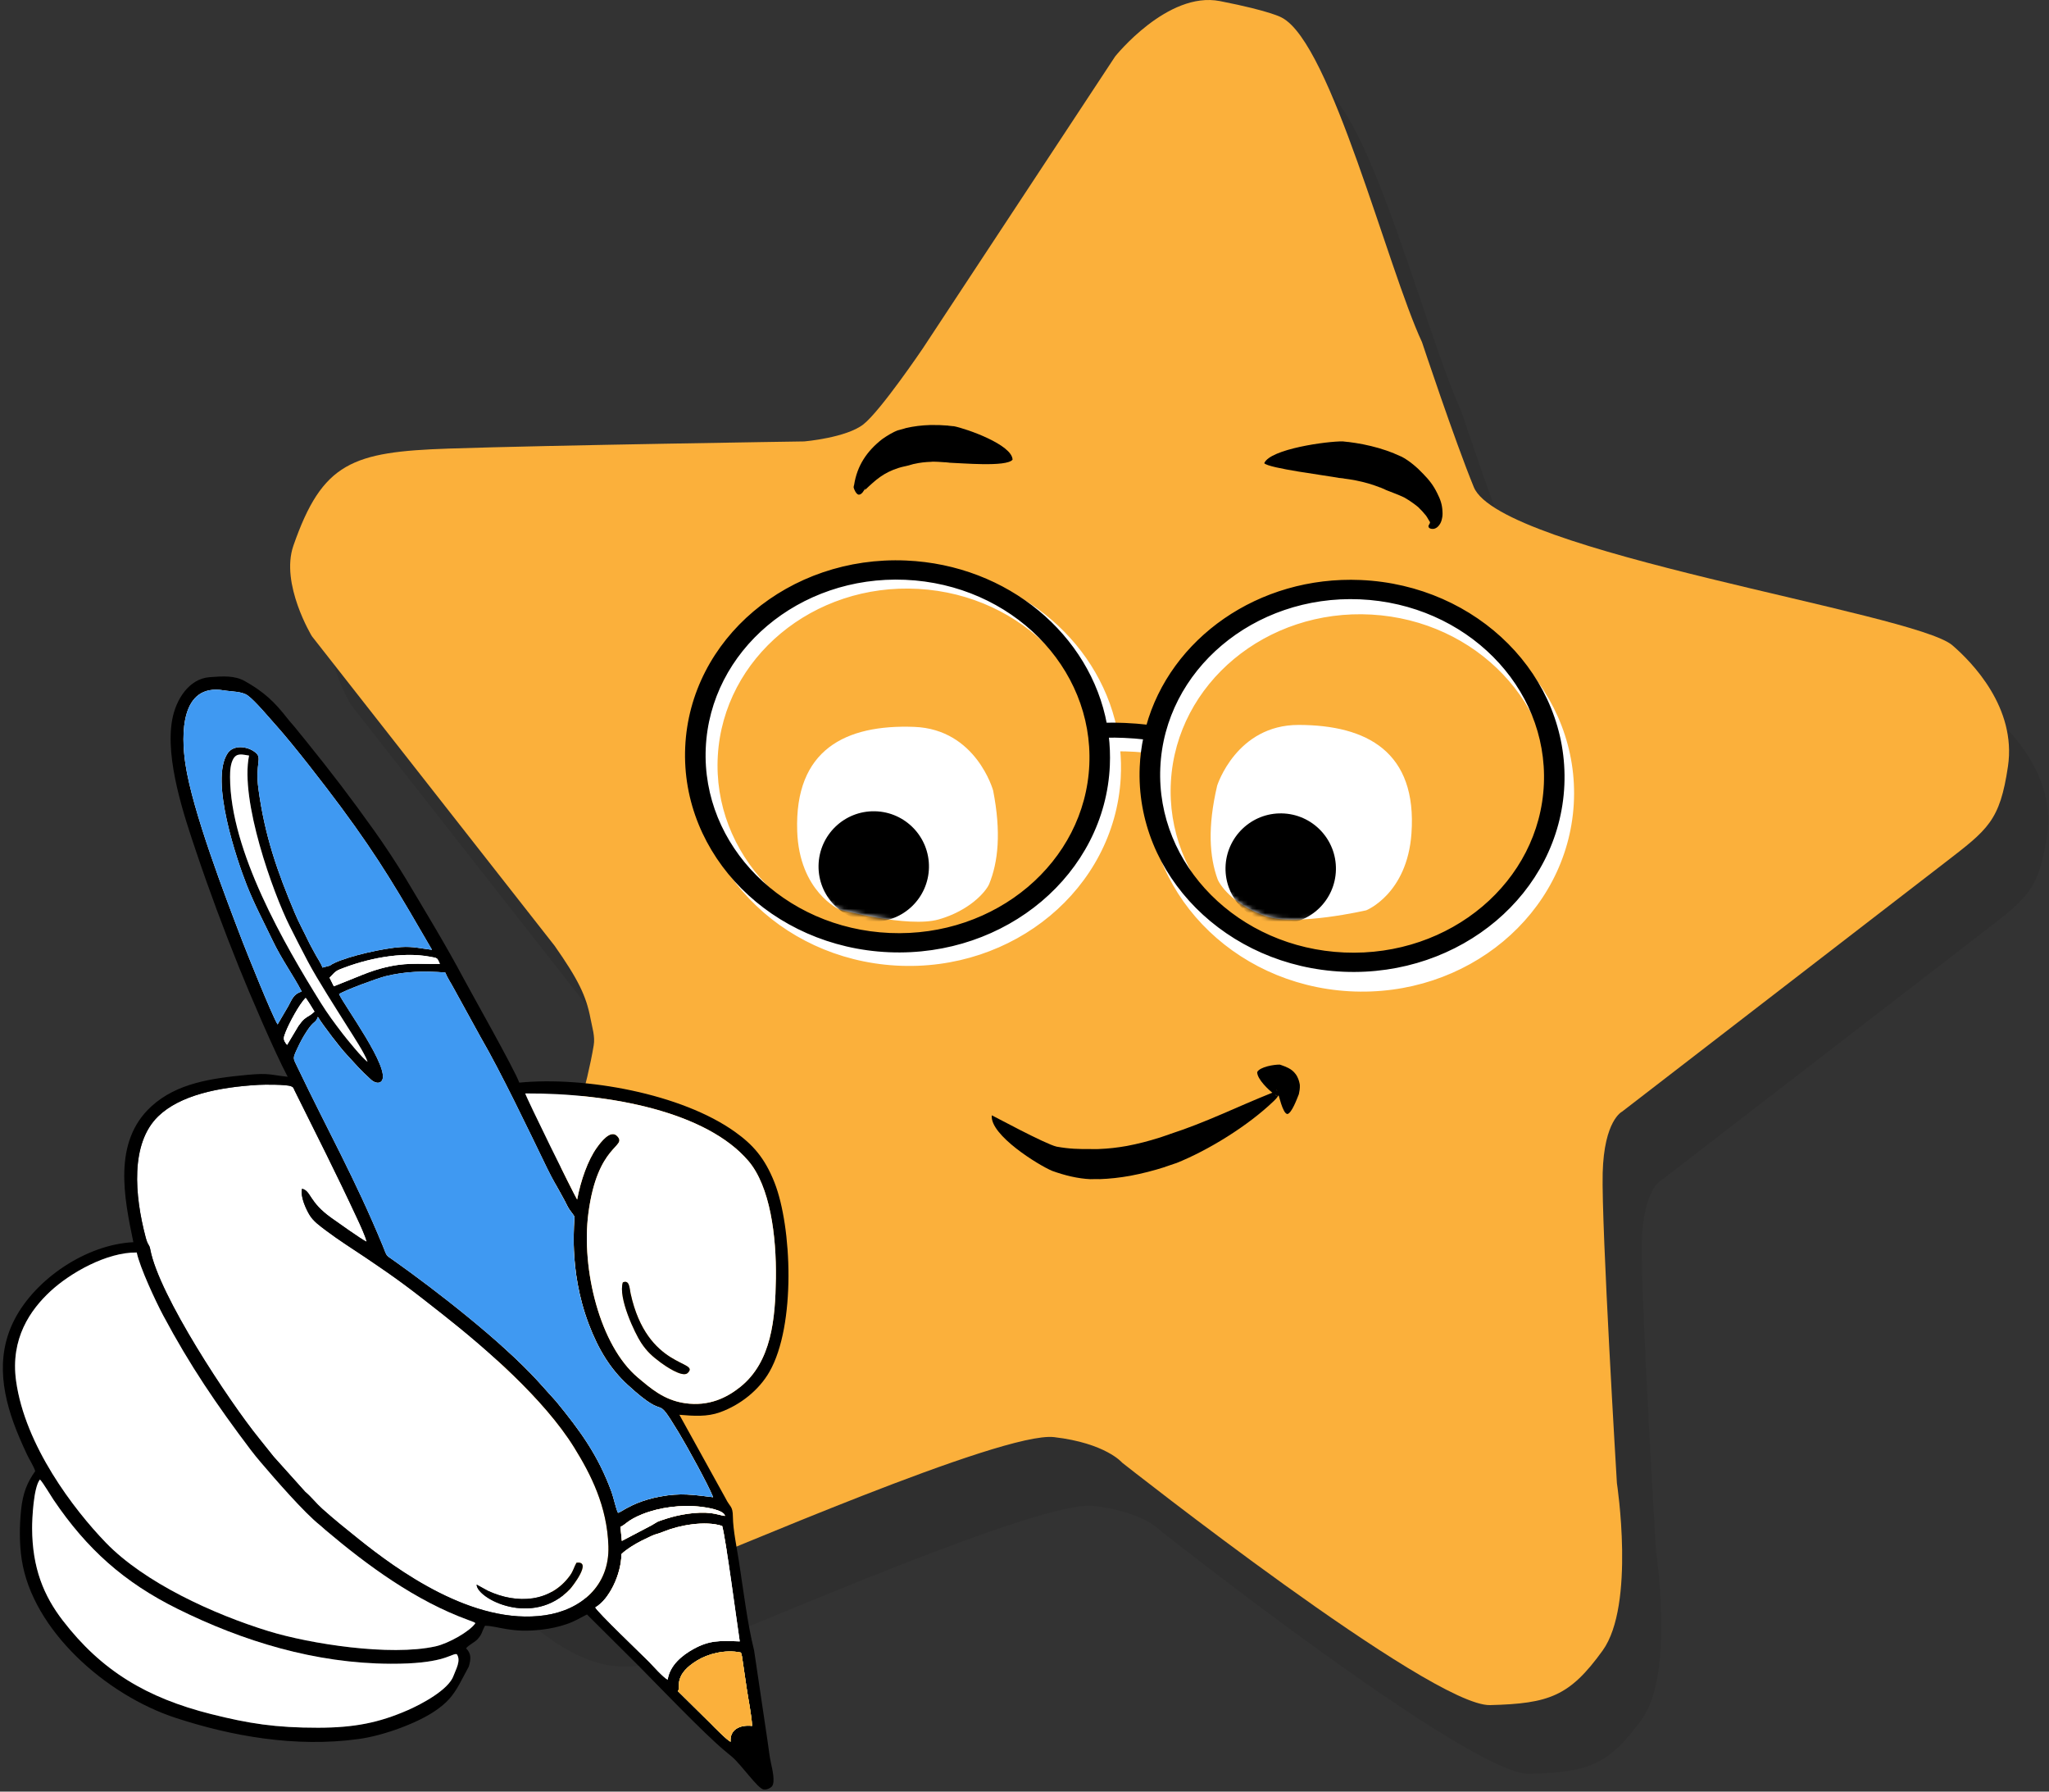 <svg width="477" height="417" viewBox="0 0 477 417" fill="none" xmlns="http://www.w3.org/2000/svg">
<rect x="0" y="0" width="477" height="417" fill="#333333" stroke="none"/>
<path fill-rule="evenodd" clip-rule="evenodd" d="M268.722 29.138C268.722 29.138 280.923 13.864 293.117 16.254C305.311 18.644 307.572 20.133 307.572 20.133C318.987 26.159 332.095 78.334 340.159 95.639C340.159 95.639 347.749 118.483 352.217 129.377C358.44 144.557 454.758 158.559 463.614 166.182C468.185 170.109 478.591 180.726 476.567 194.375C474.678 207.09 471.963 209.013 461.807 216.84L386.721 274.742C386.721 274.742 382.536 276.767 382.218 289.015C381.9 301.263 385.529 361.203 385.529 361.203C385.529 361.203 389.876 389.531 382.205 400.168C374.533 410.805 369.753 412.511 356.016 412.863C342.278 413.215 270.354 356.437 270.354 356.437C270.354 356.437 266.535 351.894 254.504 350.492C242.473 349.091 177.095 377.778 164.868 382.341C152.633 386.904 143.08 393.546 124.982 379.125C105.408 363.532 141.13 296.32 147.332 259.312C147.684 257.22 146.98 255.141 146.607 253.158C145.612 247.836 143.743 243.997 138.246 236.15L81.718 164.07C81.718 164.07 74.331 151.903 77.418 143.013C84.169 123.595 91.149 121.158 113.58 120.406C137.034 119.621 196.344 118.741 196.344 118.741C196.344 118.741 206.108 117.908 210.116 114.766C214.117 111.625 223.935 97.109 223.935 97.109L268.722 29.138Z" fill="#0D0D0D" fill-opacity="0.1"/>
<path fill-rule="evenodd" clip-rule="evenodd" d="M259.602 13.138C259.602 13.138 271.803 -2.136 283.997 0.254C296.191 2.644 298.452 4.133 298.452 4.133C309.867 10.159 322.975 62.334 331.039 79.639C331.039 79.639 338.629 102.483 343.097 113.377C349.32 128.557 445.638 142.559 454.494 150.182C459.065 154.109 469.471 164.726 467.447 178.375C465.558 191.09 462.843 193.013 452.687 200.84L377.601 258.742C377.601 258.742 373.416 260.767 373.098 273.015C372.78 285.263 376.409 345.203 376.409 345.203C376.409 345.203 380.756 373.531 373.085 384.168C365.413 394.805 360.633 396.511 346.896 396.863C333.158 397.215 261.234 340.437 261.234 340.437C261.234 340.437 257.415 335.894 245.384 334.492C233.353 333.091 167.975 361.778 155.748 366.341C143.513 370.904 133.96 377.546 115.862 363.125C96.288 347.532 132.01 280.32 138.212 243.312C138.564 241.22 137.86 239.141 137.487 237.158C136.492 231.836 134.623 227.997 129.126 220.15L72.598 148.07C72.598 148.07 65.211 135.903 68.299 127.013C75.049 107.595 82.029 105.158 104.46 104.406C127.914 103.621 187.224 102.741 187.224 102.741C187.224 102.741 196.988 101.908 200.996 98.766C204.997 95.625 214.815 81.109 214.815 81.109L259.602 13.138Z" fill="#FBB03B"/>
<path fill-rule="evenodd" clip-rule="evenodd" d="M214.056 132.789C237.509 134.116 256.176 150.704 259.636 171.591C261.146 171.585 262.676 171.625 264.219 171.706C266.068 171.815 267.889 171.984 269.677 172.221C275.547 151.835 296.062 137.44 319.535 138.774C346.469 140.304 367.099 161.957 365.616 187.137C364.127 212.317 341.086 231.491 314.146 229.968C287.212 228.437 266.582 206.785 268.065 181.605C268.207 179.242 268.532 176.933 269.04 174.692C267.408 174.482 265.75 174.327 264.071 174.225C262.696 174.144 261.328 174.11 259.981 174.117C260.225 176.419 260.279 178.775 260.144 181.158C258.654 206.338 235.614 225.513 208.673 223.989C181.74 222.459 161.11 200.807 162.593 175.627C164.075 150.44 187.116 131.266 214.056 132.789ZM319.326 142.295C344.18 143.703 363.213 163.683 361.845 186.92C360.471 210.157 339.211 227.848 314.356 226.44C289.501 225.032 270.469 205.052 271.836 181.815C273.204 158.578 294.471 140.887 319.326 142.295ZM213.846 136.316C238.701 137.725 257.733 157.705 256.366 180.942C254.991 204.178 233.731 221.87 208.876 220.462C184.022 219.053 164.989 199.073 166.357 175.837C167.731 152.6 188.991 134.908 213.846 136.316Z" fill="white" stroke="white" stroke-width="1.5" stroke-miterlimit="22.926" stroke-linecap="round" stroke-linejoin="round"/>
<path fill-rule="evenodd" clip-rule="evenodd" d="M210.907 130.961C234.435 131.97 253.413 148.117 257.211 168.707C258.728 168.68 260.258 168.7 261.802 168.761C263.657 168.842 265.485 168.985 267.279 169.194C272.838 148.971 293.163 134.488 316.718 135.497C343.74 136.655 364.769 157.786 363.679 182.688C362.596 207.591 339.806 226.833 312.785 225.675C285.763 224.517 264.733 203.386 265.824 178.484C265.925 176.148 266.216 173.866 266.69 171.639C265.052 171.449 263.386 171.314 261.7 171.246C260.319 171.185 258.951 171.171 257.597 171.192C257.875 173.467 257.97 175.789 257.868 178.145C256.785 203.048 233.995 222.29 206.973 221.132C179.952 219.974 158.922 198.843 160.012 173.941C161.102 149.045 183.886 129.803 210.907 130.961ZM316.576 138.991C341.512 140.06 360.91 159.553 359.908 182.533C358.906 205.512 337.883 223.265 312.947 222.195C288.011 221.125 268.613 201.632 269.615 178.653C270.61 155.68 291.64 137.921 316.576 138.991ZM210.758 134.448C235.694 135.517 255.092 155.01 254.09 177.989C253.088 200.969 232.065 218.721 207.129 217.652C182.193 216.582 162.795 197.089 163.797 174.11C164.799 151.13 185.822 133.378 210.758 134.448Z" fill="black" stroke="black" stroke-width="1" stroke-miterlimit="22.926" stroke-linecap="round" stroke-linejoin="round"/>
<path fill-rule="evenodd" clip-rule="evenodd" d="M283.36 182.831C283.36 182.831 287.835 168.714 302.297 168.728C318.242 168.741 329.942 175.024 328.581 194.009C327.579 208.078 318.066 211.87 318.066 211.87C318.066 211.87 301.911 215.601 294.87 213.299C287.828 210.99 284.213 206.521 283.461 204.666C281.552 199.419 281.085 192.486 283.36 182.831Z" fill="white"/>
<mask id="mask0_3582_963" style="mask-type:luminance" maskUnits="userSpaceOnUse" x="281" y="168" width="48" height="47">
<path d="M283.361 182.831C283.361 182.831 287.837 168.714 302.299 168.728C318.243 168.741 329.943 175.024 328.582 194.009C327.58 208.078 318.067 211.87 318.067 211.87C318.067 211.87 301.913 215.601 294.871 213.299C287.83 210.99 284.214 206.521 283.463 204.666C281.553 199.419 281.086 192.486 283.361 182.831Z" fill="white"/>
</mask>
<g mask="url(#mask0_3582_963)">
<path fill-rule="evenodd" clip-rule="evenodd" d="M298.392 189.317C305.487 189.452 311.134 195.316 310.999 202.411C310.863 209.507 305 215.154 297.904 215.018C290.809 214.883 285.162 209.019 285.297 201.924C285.439 194.828 291.296 189.181 298.392 189.317Z" fill="black"/>
</g>
<path fill-rule="evenodd" clip-rule="evenodd" d="M231.199 183.995C231.199 183.995 227.266 169.715 212.81 169.18C196.879 168.585 184.949 174.421 185.586 193.44C186.06 207.536 195.41 211.686 195.41 211.686C195.41 211.686 211.409 216.033 218.532 213.995C225.654 211.957 229.432 207.631 230.258 205.803C232.377 200.637 233.102 193.731 231.199 183.995Z" fill="white"/>
<mask id="mask1_3582_963" style="mask-type:luminance" maskUnits="userSpaceOnUse" x="185" y="169" width="48" height="46">
<path d="M231.199 183.995C231.199 183.995 227.266 169.715 212.81 169.18C196.879 168.585 184.949 174.421 185.586 193.44C186.06 207.536 195.41 211.686 195.41 211.686C195.41 211.686 211.409 216.033 218.532 213.995C225.654 211.957 229.432 207.631 230.258 205.803C232.377 200.637 233.102 193.731 231.199 183.995Z" fill="white"/>
</mask>
<g mask="url(#mask1_3582_963)">
<path fill-rule="evenodd" clip-rule="evenodd" d="M203.649 188.822C196.554 188.686 190.69 194.333 190.555 201.429C190.419 208.524 196.066 214.388 203.162 214.523C210.257 214.658 216.121 209.012 216.256 201.916C216.391 194.82 210.745 188.957 203.649 188.822Z" fill="black"/>
</g>
<path d="M302.575 252.344C302.568 252.31 302.561 252.27 302.548 252.236C302.446 251.681 302.27 251.153 302.026 250.672L302.033 250.665C301.911 250.428 301.789 250.232 301.64 250.022C301.112 249.325 300.638 248.959 299.941 248.587C299.413 248.316 298.885 248.119 298.336 247.923C298.289 247.903 298.235 247.889 298.187 247.869V247.876C298.113 247.849 298.039 247.822 297.964 247.801C297.957 247.794 297.95 247.788 297.944 247.788C296.718 247.754 293.319 248.275 292.669 249.528C292.642 251.159 295.378 253.746 296.495 254.552C296.502 254.552 296.508 254.552 296.515 254.545C296.583 254.565 296.651 254.592 296.718 254.619C296.718 254.626 296.718 254.633 296.711 254.64C296.759 254.653 296.799 254.667 296.847 254.687C297.185 254.816 297.49 254.931 297.822 255.073C297.964 255.147 297.686 254.944 297.551 254.768C297.551 254.768 297.389 254.504 297.375 254.477C297.382 254.477 297.382 254.47 297.389 254.463C297.294 254.281 297.219 254.064 297.179 253.847C297.172 253.841 297.165 253.834 297.165 253.82C297.158 253.793 297.172 253.759 297.172 253.753C297.287 253.522 297.436 254.287 297.436 254.321C297.659 254.484 298.573 259.291 299.731 259.291C300.733 259.013 301.905 255.831 302.372 254.66C302.521 253.969 302.622 253.38 302.602 252.663C302.609 252.615 302.582 252.419 302.575 252.344Z" fill="black"/>
<path d="M272.297 263.976C272.243 263.997 272.189 264.024 272.134 264.044C271.396 264.308 270.659 264.559 269.921 264.796V264.789C267.361 265.601 264.924 266.231 262.31 266.725C260.096 267.118 258.025 267.355 255.79 267.436V267.443C255.235 267.457 254.673 267.463 254.111 267.457C254.064 267.45 254.016 267.443 253.969 267.443C251.058 267.463 248.911 267.409 245.973 266.881C243.332 266.285 230.969 259.576 230.888 259.589C230.38 264.18 241.822 271.228 244.944 272.521C247.828 273.564 250.875 274.322 253.881 274.457C253.935 274.457 253.989 274.457 254.043 274.444C254.666 274.451 255.296 274.451 255.919 274.43C255.919 274.437 255.919 274.444 255.919 274.451C258.377 274.363 260.658 274.105 263.096 273.672C265.906 273.144 268.526 272.467 271.281 271.593C271.281 271.587 271.281 271.58 271.275 271.573C272.06 271.316 272.845 271.052 273.631 270.774C273.692 270.761 273.753 270.747 273.807 270.727C281.194 267.775 290.49 262.101 296.631 256.17C296.976 255.838 297.341 255.452 297.572 254.985C297.606 254.938 297.639 254.836 297.666 254.782C297.694 254.728 297.7 254.66 297.721 254.606C297.741 254.491 297.741 254.403 297.727 254.281C297.7 254.125 297.646 254.024 297.558 253.922C297.524 253.854 297.389 253.814 297.342 253.787C297.301 253.76 297.145 253.773 297.098 253.793C296.969 253.841 296.319 254.498 296.387 254.707C296.522 254.951 297.084 254.755 297.206 254.972C297.186 254.999 297.118 254.985 297.091 254.978C297.05 254.992 296.935 254.884 296.908 254.863C296.82 254.768 296.78 254.674 296.752 254.531C296.725 254.471 296.752 254.315 296.752 254.254C296.752 254.227 296.78 254.159 296.786 254.125C296.786 254.112 296.807 254.071 296.8 254.057C296.752 254.01 295.987 254.464 295.92 254.437C287.727 257.714 280.869 261.194 272.297 263.976Z" fill="black"/>
<path d="M326.239 106.269C326.198 106.248 326.157 106.235 326.117 106.228C325.582 105.977 325.04 105.747 324.499 105.524C324.499 105.517 324.499 105.517 324.505 105.51C322.068 104.549 319.888 103.933 317.322 103.411C316.164 103.188 315.033 103.012 313.862 102.863C313.862 102.87 313.862 102.87 313.862 102.876C313.496 102.829 313.131 102.788 312.758 102.755C312.724 102.748 312.697 102.734 312.663 102.734C309.034 102.667 295.696 104.488 294.308 107.812C295.358 109.011 308.845 110.676 311.81 111.258C311.837 111.258 311.865 111.258 311.892 111.252C312.203 111.286 312.508 111.319 312.812 111.353C312.812 111.36 312.812 111.367 312.812 111.374C313.774 111.495 314.708 111.638 315.663 111.827C317.667 112.233 319.393 112.714 321.296 113.466C321.296 113.459 321.303 113.452 321.303 113.445C321.709 113.608 322.109 113.784 322.508 113.967C322.528 113.987 322.555 114.007 322.582 114.021C324.092 114.644 325.365 115.05 326.909 115.788C328.087 116.472 329.069 117.149 330.125 118.002C330.816 118.659 331.364 119.268 331.96 119.999C332.088 120.155 332.305 120.534 332.427 120.731C332.515 120.9 332.583 121.035 332.698 121.184C332.786 121.333 332.826 121.333 332.887 121.516C332.982 121.807 332.556 122.166 332.535 122.464C332.542 123.073 333.348 123.154 333.815 123.087C334.357 122.945 334.702 122.667 335.034 122.227C335.386 121.766 335.555 121.326 335.677 120.764C335.826 120.148 335.846 119.634 335.799 118.997C335.738 117.44 335.304 116.215 334.6 114.833C333.72 113.012 332.711 111.712 331.296 110.277C329.915 108.794 328.053 107.21 326.239 106.269Z" fill="black"/>
<path d="M211.7 108.286C211.72 108.279 211.747 108.266 211.768 108.252C212.099 108.151 212.431 108.056 212.763 107.975C212.763 107.982 212.763 107.982 212.763 107.988C214.164 107.663 215.383 107.535 216.812 107.487C217.157 107.393 219.513 107.548 220.001 107.596C220.001 107.589 220.001 107.589 220.001 107.582C220.319 107.609 220.637 107.643 220.949 107.677C220.976 107.684 221.003 107.697 221.03 107.697C223.765 107.772 234.294 108.753 235.722 106.993C235.641 103.506 225.018 99.782 222.025 99.193C221.991 99.186 221.957 99.193 221.924 99.2C221.531 99.153 221.131 99.112 220.739 99.078C220.739 99.071 220.739 99.065 220.739 99.058C219.33 98.943 218.003 98.895 216.588 98.922C214.517 98.99 212.783 99.193 210.759 99.66C210.759 99.667 210.766 99.674 210.766 99.681C210.244 99.809 209.723 99.952 209.208 100.114C209.168 100.114 209.127 100.121 209.087 100.134C207.868 100.568 206.419 101.468 205.376 102.206C201.822 104.982 199.54 108.354 198.836 112.856C198.788 112.931 198.7 113.364 198.721 113.452C198.829 113.926 199.337 115.091 199.926 115.138C200.616 115.131 201.111 114.204 201.402 113.682C201.409 113.818 201.388 113.933 201.348 114.062C203.941 111.604 205.654 110.06 209.12 108.929C210.089 108.618 210.806 108.523 211.7 108.286Z" fill="black"/>
<path fill-rule="evenodd" clip-rule="evenodd" d="M110.96 368.826L113.593 370.262C120.337 373.396 128.184 372.983 132.727 366.66C133.485 365.603 133.614 364.764 134.203 363.728C138.008 363.186 133.167 369.361 132.707 369.842C124.067 378.901 111 372.069 110.96 368.826ZM70.316 276.685C72.462 277.206 71.839 279.705 77.106 283.456C78.406 284.383 84.304 288.588 85.36 289.034C85.136 287.829 83.701 284.783 83.166 283.632C78.325 273.212 73.701 264.125 68.63 253.909C68.284 253.204 68.359 253.049 67.722 252.812C66.599 252.399 61.615 252.419 60.187 252.5C50.904 253.028 41.865 254.897 36.787 259.86C30.328 266.17 31.324 278.222 33.917 288.019C34.452 290.023 34.743 289.502 34.98 290.781C36.95 301.465 53.335 326.192 60.329 334.824C61.534 336.314 62.556 337.627 63.728 339.069L71.053 347.228C72.469 348.42 73.559 349.875 74.974 351.141C77.709 353.599 80.37 355.739 83.423 358.183C92.246 365.251 110.106 378.44 126.925 375.949C135.158 374.73 141.922 369.192 141.637 359.889C141.353 350.573 137.521 343.111 133.668 336.903C126.667 325.623 113.255 313.93 102.984 305.846C95.719 300.125 92.997 298.012 85.136 292.718C82.096 290.673 78.819 288.615 75.935 286.435C74.473 285.331 72.929 284.261 72.015 282.711C71.297 281.506 69.848 278.513 70.316 276.685Z" fill="white"/>
<path fill-rule="evenodd" clip-rule="evenodd" d="M172.43 384.622C172.606 384.899 172.478 384.594 172.62 385.068C172.654 385.19 172.708 385.434 172.735 385.556L173.845 393.092C174.238 395.719 174.949 399.111 175.091 401.704C172.241 401.386 169.844 402.557 170.081 405.394C169.248 405.042 166.221 401.948 165.409 401.115L157.819 393.62C158.015 392.916 157.724 394.06 157.975 393.281C158.273 392.354 157.027 389.666 162.355 386.436C164.82 384.947 168.794 383.856 172.43 384.622ZM144.677 361.71C145.801 360.606 147.866 359.354 149.396 358.582C153.405 356.578 152.111 357.444 154.657 356.415C158.07 355.027 164.15 353.863 168.11 355.169C168.991 358.324 171.442 377.052 172.2 382.035C167.481 381.846 165.077 381.791 161.374 383.843C158.889 385.224 155.944 387.526 155.422 390.932C154.42 390.471 151.814 387.513 151.028 386.727C149.349 385.041 139.01 375.143 138.577 374.127C141.813 372.258 144.603 366.517 144.677 361.71ZM7.478 355.677C7.471 353.68 7.789 346.11 9.312 344.357C10.03 345.088 11.77 348.047 12.474 349.089C20.206 360.525 28.866 368.291 41.378 374.486C56.538 381.995 73.362 387.167 90.973 387.242C102.672 387.289 104.697 385.15 106.085 384.987L106.342 385.014C107.412 386.49 106.065 388.664 105.597 390.011C104.453 393.315 98.082 396.666 94.92 398.048C88.237 400.966 82.51 402.124 74.08 402.13C64.209 402.144 57.925 401.155 49.124 398.948C34.194 395.197 23.632 388.901 14.6 377.147C10.226 371.459 7.505 365.007 7.478 355.677ZM144.44 355.379C145.7 354.824 146.038 353.842 149.491 352.448C153.533 350.816 158.693 350.173 163.141 350.701C164.339 350.843 168.537 351.432 168.774 352.84C167.785 352.705 166.729 352.333 165.497 352.184C162.288 351.791 158.043 352.522 155.145 353.47C152.47 354.343 153.52 353.971 151.671 355.027L144.765 358.649L144.44 355.379ZM110.662 377.804C109.416 379.672 104.46 382.509 101.379 383.193C90.783 385.542 72.144 382.611 62.563 379.665C49.604 375.684 33.612 368.352 24.641 359.056C17.146 351.297 5.839 336.442 3.747 321.425C2.366 311.506 7.098 304.85 11.716 300.564C16.334 296.272 24.858 291.431 31.831 291.519C32.569 295.012 36.239 302.873 37.959 306.11C44.242 317.89 50.437 326.963 58.339 337.43C59.11 338.453 59.855 339.36 60.674 340.321C64.06 344.309 70.844 352.102 74.419 354.932C74.967 355.373 75.245 355.67 75.813 356.151C85.604 364.432 96.789 372.61 109.017 377.059L110.323 377.553C110.628 377.716 110.52 377.661 110.662 377.804ZM70.316 276.684C69.849 278.512 71.297 281.498 72.015 282.71C72.929 284.261 74.473 285.324 75.935 286.434C78.82 288.614 82.097 290.673 85.137 292.717C93.004 298.005 95.719 300.124 102.984 305.845C113.255 313.93 126.674 325.622 133.668 336.902C137.521 343.118 141.353 350.572 141.637 359.889C141.922 369.191 135.158 374.73 126.925 375.948C110.107 378.44 92.246 365.251 83.424 358.182C80.37 355.738 77.716 353.599 74.974 351.141C73.559 349.868 72.462 348.412 71.054 347.227L63.728 339.069C62.557 337.627 61.534 336.313 60.329 334.824C53.335 326.191 36.95 301.465 34.98 290.781C34.743 289.501 34.445 290.029 33.917 288.018C31.317 278.215 30.322 266.163 36.788 259.859C41.866 254.903 50.904 253.035 60.187 252.5C61.615 252.419 66.599 252.398 67.722 252.811C68.359 253.048 68.278 253.204 68.63 253.908C73.701 264.125 78.325 273.204 83.166 283.631C83.701 284.782 85.137 287.829 85.36 289.034C84.304 288.587 78.407 284.383 77.107 283.455C71.846 279.704 72.462 277.206 70.316 276.684ZM134.359 279.203C133.276 277.382 122.592 255.607 122.273 254.504C142.294 254.409 164.542 258.857 174.224 270.212C179.282 276.136 180.765 287.639 180.623 297.551C180.494 306.963 179.62 316.97 172.342 322.806C169.255 325.284 165.084 327.403 159.471 326.597C154.502 325.887 151.353 323.016 148.523 320.653C139.633 313.219 135.28 295.358 136.972 282.399C139.078 266.244 145.998 267.05 143.736 264.491C142.152 262.703 139.769 265.98 138.963 267.097C136.857 270.002 135.198 274.748 134.359 279.203ZM66.836 243.19C65.766 241.965 66.01 241.477 66.538 240.13C67.303 238.166 69.74 233.603 71.169 232.262C71.886 233.251 72.591 234.456 73.207 235.445C72.814 235.79 72.658 235.966 72.279 236.21C70.972 237.036 70.627 237.164 69.456 238.816L66.836 243.19ZM78.941 231.375C80.296 230.468 87.94 227.652 89.822 227.198C94.527 226.061 98.671 225.973 103.661 226.345C104.169 227.604 105.062 228.904 105.706 230.13L111.84 241.288C116.667 249.602 123.038 262.947 127.419 271.979C128.712 274.653 130.154 276.982 131.509 279.542C131.881 280.246 132.091 280.76 132.565 281.505C132.863 281.965 133.648 282.893 133.716 283.144C133.885 283.766 132.172 295.277 137.067 308.181C139.39 314.302 142.213 318.723 146.092 322.291C156.296 331.682 151.861 323.3 158.036 333.47C159.783 336.347 164.881 345.548 166.018 348.466C161.367 347.911 158.496 347.41 153.628 348.331C151.678 348.697 149.958 349.211 148.32 349.861C147.501 350.186 146.763 350.572 146.011 350.965C145.273 351.344 144.61 351.845 143.885 352.109C143.418 351.229 142.849 348.541 142.402 347.309C139.241 338.649 135.077 333.023 129.518 326.211L125.225 321.445C116.769 312.176 101.427 300.28 91.84 293.489C89.653 291.939 90.208 292.589 89.124 289.962C82.611 274.186 76.355 263.218 69.293 248.437C68.224 246.19 68.088 246.501 69.232 244.016C69.93 242.506 70.573 241.328 71.446 239.988C73.146 237.388 73.403 238.302 74.019 236.67C75.17 238.593 79.172 243.806 80.722 245.458C82.97 247.855 83.573 248.722 86.369 251.274C86.951 251.802 88.17 252.459 88.874 251.586C91.074 248.837 80.079 233.996 78.941 231.375ZM76.714 227.557C77.466 226.846 77.906 226.101 79.009 225.661C85.17 223.176 93.309 221.423 100.073 222.675C101.955 223.021 101.697 222.878 102.388 224.341C97.06 224.449 94.385 223.867 88.623 225.431C86.558 225.993 84.845 226.69 82.99 227.435L77.696 229.561L76.714 227.557ZM53.558 180.887C53.558 179.418 53.646 177.786 54.324 176.621C55.163 175.179 56.429 175.64 57.986 175.863C55.84 186.331 63.559 207.766 67.418 215.505C68.853 218.383 70.146 220.895 71.65 223.752C73.904 228.044 78.346 234.93 81.074 239.27C82.191 241.051 84.967 245.242 85.577 247.124C84.52 246.548 80.519 241.572 79.761 240.583C77.966 238.248 76.267 235.966 74.676 233.407C66.219 219.845 53.592 198.057 53.558 180.887ZM64.622 238.43C63.328 236.392 57.364 221.511 56.483 219.202C52.401 208.552 44.804 188.768 43.166 177.806C42.163 171.076 41.981 159.025 52.049 160.683C53.971 161.002 56.328 160.907 57.682 161.889C59.435 163.162 62.631 167.021 64.337 168.917C68.264 173.277 75.8 183.026 79.382 187.867C88.603 200.332 92.835 207.78 100.567 221.071C98.028 220.786 96.328 220.265 93.383 220.434C89.395 220.671 81.176 222.54 77.885 224.131C75.78 225.153 78.346 224.32 75.069 225.214C74.805 224.293 73.857 222.966 73.369 222.032C72.834 221.01 72.245 220.021 71.765 219.006C70.695 216.751 69.652 214.903 68.691 212.641C64.554 202.878 61.629 194.509 60.16 183.555C59.368 177.678 61.128 176.493 59.496 175.166C57.607 173.629 54.371 173.317 53.01 175.315C48.772 181.557 55.231 200.393 57.438 205.979C59.3 210.684 61.426 214.625 63.457 218.877C65.57 223.305 68.318 227.063 70.241 230.78C68.318 231.362 67.98 232.628 67.086 234.246L64.622 238.43ZM87.059 193.257C81.494 185.45 77.005 179.601 71.067 172.248C70.39 171.408 69.679 170.575 68.989 169.695C68.284 168.795 67.574 168.07 66.876 167.176C63.897 163.358 61.494 161.069 57.011 158.537C54.628 157.19 51.859 157.379 48.778 157.616C43.978 157.989 40.972 162.803 40.105 167.427C38.352 176.757 42.989 190.264 45.623 198.098C48.745 207.387 52.089 216.324 55.623 225.099C58.088 231.227 63.796 244.605 66.971 250.618C63.037 250.218 62.78 249.683 57.634 250.171C49.354 250.956 41.202 252.06 35.244 257.503C26.198 265.763 28.893 278.756 31.046 289.122C20.078 289.65 8.243 297.68 3.381 307.112C-1.229 316.049 0.612 325.467 4.559 334.695C5.162 336.103 5.71 337.322 6.306 338.581C6.821 339.678 7.897 341.364 8.202 342.407C6.367 344.993 5.325 347.417 4.905 351.459C4.519 355.196 4.499 359.327 5.054 362.969C7.539 379.361 24.58 394.513 40.965 399.862C53.66 404.006 68.63 406.809 83.539 404.751C89.524 403.925 97.351 400.939 101.325 398.19C103.979 396.355 105.34 394.906 107.033 391.832L109.132 387.899C109.639 386.179 109.761 384.879 108.502 383.653C109.125 382.841 110.506 382.265 111.19 381.5C112.334 380.221 112.09 379.869 112.916 378.386C116.024 378.46 119.024 380.146 126.119 379.3C128.15 379.056 130.012 378.657 131.861 378.034C133.865 377.357 135.029 376.571 136.647 375.766L148.855 387.912C152.558 391.643 163.98 403.573 168.713 407.486C169.302 407.973 169.83 408.42 170.358 408.854C172.518 410.634 176.384 416.294 177.752 416.504C178.524 416.626 179.485 416.125 179.776 415.685C180.48 414.615 179.769 411.697 179.519 410.546C179.106 408.691 178.991 407.242 178.7 405.34L175.551 384.134C173.987 377.885 173.053 370.078 172.037 363.518C171.543 360.329 170.643 356.043 170.616 353.05C170.588 350.43 169.939 350.843 168.916 348.744L158.158 329.292C161.543 329.576 164.603 329.793 167.623 328.703C172.349 327.004 176.696 323.544 179.126 319.285C185.315 308.452 184.36 285.507 180.291 275.215C178.016 269.453 175.22 266.386 171.13 263.461C158.672 254.545 136.207 250.489 120.885 251.985C119.775 248.898 109.775 231.213 107.987 227.855C103.756 219.899 98.955 212.039 94.412 204.415C92.151 200.677 89.537 196.737 87.059 193.257Z" fill="black"/>
<path fill-rule="evenodd" clip-rule="evenodd" d="M78.942 231.376C80.079 234.003 91.074 248.837 88.86 251.593C88.156 252.466 86.938 251.809 86.355 251.281C83.559 248.729 82.956 247.862 80.709 245.465C79.158 243.813 75.157 238.593 74.006 236.677C73.383 238.309 73.132 237.395 71.433 239.995C70.559 241.335 69.916 242.513 69.219 244.023C68.075 246.508 68.21 246.197 69.28 248.444C76.335 263.225 82.598 274.193 89.111 289.969C90.194 292.596 89.639 291.946 91.826 293.496C101.413 300.287 116.755 312.183 125.212 321.452L129.504 326.219C135.063 333.023 139.227 338.656 142.389 347.316C142.836 348.548 143.404 351.236 143.872 352.116C144.596 351.852 145.26 351.351 145.998 350.972C146.749 350.586 147.494 350.193 148.306 349.868C149.945 349.218 151.665 348.704 153.615 348.338C158.489 347.417 161.36 347.925 166.005 348.474C164.867 345.555 159.769 336.354 158.022 333.477C151.847 323.307 156.282 331.696 146.079 322.298C142.206 318.73 139.376 314.302 137.054 308.188C132.159 295.284 133.871 283.774 133.702 283.151C133.634 282.9 132.849 281.973 132.551 281.512C132.077 280.767 131.867 280.26 131.495 279.549C130.141 276.996 128.699 274.66 127.406 271.986C123.025 262.954 116.654 249.602 111.826 241.295L105.692 230.137C105.049 228.911 104.155 227.611 103.647 226.352C98.657 225.98 94.521 226.061 89.808 227.205C87.933 227.652 80.289 230.468 78.942 231.376Z" fill="white"/>
<path fill-rule="evenodd" clip-rule="evenodd" d="M110.661 377.804C110.519 377.661 110.621 377.715 110.323 377.553L109.016 377.059C96.788 372.61 85.603 364.432 75.813 356.151C75.244 355.67 74.973 355.372 74.418 354.932C70.843 352.095 64.059 344.309 60.674 340.321C59.855 339.36 59.11 338.453 58.338 337.43C50.437 326.963 44.242 317.89 37.958 306.109C36.232 302.873 32.562 295.012 31.831 291.519C24.851 291.431 16.333 296.272 11.716 300.564C7.105 304.85 2.372 311.506 3.746 321.425C5.832 336.442 17.145 351.297 24.641 359.056C33.618 368.345 49.604 375.684 62.563 379.665C72.143 382.604 90.783 385.536 101.379 383.193C104.459 382.509 109.415 379.672 110.661 377.804Z" fill="white"/>
<path fill-rule="evenodd" clip-rule="evenodd" d="M144.995 298.479C146.566 297.789 146.539 299.854 146.803 301.046C150.655 318.785 163.188 316.611 160.08 319.583C158.855 320.748 154.603 317.728 153.838 317.16C151.901 315.717 150.635 314.621 149.24 312.501C147.819 310.342 143.851 302.027 144.995 298.479ZM134.359 279.204C135.198 274.748 136.864 269.995 138.963 267.091C139.768 265.981 142.152 262.697 143.736 264.484C146.004 267.044 139.078 266.231 136.972 282.392C135.286 295.351 139.633 313.206 148.523 320.646C151.353 323.009 154.501 325.88 159.471 326.591C165.084 327.397 169.254 325.278 172.342 322.8C179.62 316.963 180.487 306.956 180.622 297.545C180.758 287.633 179.275 276.13 174.224 270.205C164.542 258.858 142.294 254.403 122.273 254.498C122.584 255.615 133.269 277.382 134.359 279.204Z" fill="white"/>
<path fill-rule="evenodd" clip-rule="evenodd" d="M7.478 355.677C7.505 365.014 10.226 371.459 14.594 377.147C23.619 388.894 34.188 395.19 49.117 398.948C57.919 401.162 64.202 402.144 74.073 402.13C82.503 402.117 88.237 400.959 94.913 398.047C98.075 396.666 104.446 393.315 105.591 390.011C106.058 388.663 107.405 386.497 106.335 385.014L106.078 384.987C104.69 385.149 102.666 387.289 90.966 387.242C73.356 387.174 56.531 381.994 41.371 374.486C28.859 368.291 20.206 360.525 12.468 349.089C11.763 348.046 10.023 345.088 9.306 344.356C7.789 346.11 7.471 353.68 7.478 355.677Z" fill="white"/>
<path fill-rule="evenodd" clip-rule="evenodd" d="M64.622 238.43L67.079 234.239C67.973 232.621 68.312 231.355 70.235 230.773C68.312 227.056 65.563 223.298 63.45 218.87C61.426 214.618 59.293 210.678 57.431 205.972C55.217 200.379 48.765 181.55 53.003 175.308C54.364 173.31 57.601 173.622 59.49 175.159C61.128 176.486 59.368 177.671 60.153 183.548C61.622 194.503 64.554 202.871 68.684 212.634C69.646 214.902 70.688 216.751 71.758 218.999C72.239 220.014 72.835 221.003 73.363 222.025C73.85 222.966 74.798 224.293 75.062 225.207C78.339 224.314 75.773 225.14 77.879 224.124C81.176 222.526 89.389 220.657 93.377 220.427C96.322 220.251 98.021 220.779 100.56 221.064C92.828 207.773 88.597 200.325 79.375 187.861C75.793 183.02 68.258 173.27 64.331 168.91C62.624 167.014 59.429 163.155 57.675 161.882C56.321 160.9 53.972 160.995 52.042 160.677C41.974 159.018 42.15 171.069 43.159 177.799C44.797 188.761 52.394 208.552 56.477 219.195C57.37 221.511 63.335 236.392 64.622 238.43Z" fill="white"/>
<path fill-rule="evenodd" clip-rule="evenodd" d="M144.677 361.71C144.603 366.517 141.813 372.252 138.583 374.127C139.017 375.143 149.362 385.041 151.035 386.727C151.813 387.513 154.427 390.471 155.429 390.932C155.95 387.526 158.895 385.224 161.38 383.843C165.084 381.785 167.494 381.839 172.206 382.035C171.448 377.052 168.997 358.331 168.117 355.169C164.163 353.863 158.076 355.027 154.664 356.415C152.118 357.451 153.411 356.584 149.403 358.582C147.866 359.354 145.801 360.606 144.677 361.71Z" fill="white"/>
<path fill-rule="evenodd" clip-rule="evenodd" d="M172.43 384.621C168.787 383.856 164.82 384.946 162.355 386.436C157.027 389.666 158.266 392.353 157.975 393.281C157.731 394.06 158.015 392.915 157.819 393.62L165.409 401.115C166.221 401.947 169.248 405.035 170.08 405.394C169.843 402.557 172.24 401.385 175.091 401.704C174.948 399.111 174.238 395.712 173.845 393.091L172.734 385.556C172.714 385.434 172.66 385.183 172.619 385.068C172.477 384.594 172.606 384.899 172.43 384.621Z" fill="white"/>
<path fill-rule="evenodd" clip-rule="evenodd" d="M53.558 180.888C53.592 198.051 66.226 219.839 74.669 233.401C76.267 235.96 77.966 238.248 79.754 240.577C80.512 241.566 84.513 246.542 85.57 247.118C84.96 245.242 82.184 241.045 81.067 239.264C78.345 234.924 73.904 228.038 71.642 223.746C70.139 220.888 68.846 218.377 67.411 215.499C63.551 207.76 55.833 186.324 57.979 175.857C56.429 175.634 55.156 175.173 54.316 176.615C53.646 177.787 53.551 179.418 53.558 180.888Z" fill="white"/>
<path fill-rule="evenodd" clip-rule="evenodd" d="M76.714 227.557L77.709 229.561L83.004 227.435C84.852 226.691 86.565 225.986 88.637 225.431C94.399 223.867 97.073 224.45 102.401 224.341C101.711 222.879 101.968 223.028 100.086 222.676C93.322 221.423 85.177 223.177 79.022 225.661C77.912 226.102 77.472 226.846 76.714 227.557Z" fill="white"/>
<path fill-rule="evenodd" clip-rule="evenodd" d="M144.996 298.479C143.845 302.027 147.812 310.342 149.234 312.495C150.629 314.614 151.895 315.711 153.832 317.153C154.597 317.721 158.855 320.741 160.074 319.577C163.182 316.611 150.649 318.778 146.797 301.039C146.546 299.861 146.567 297.796 144.996 298.479Z" fill="black"/>
<path fill-rule="evenodd" clip-rule="evenodd" d="M144.44 355.38L144.765 358.643L151.671 355.021C153.52 353.971 152.47 354.337 155.145 353.464C158.049 352.516 162.288 351.778 165.497 352.177C166.729 352.326 167.785 352.699 168.774 352.834C168.537 351.432 164.346 350.843 163.141 350.694C158.692 350.166 153.533 350.81 149.491 352.441C146.038 353.843 145.693 354.831 144.44 355.38Z" fill="white"/>
<path fill-rule="evenodd" clip-rule="evenodd" d="M110.96 368.826C110.994 372.069 124.068 378.901 132.7 369.849C133.161 369.368 138.008 363.193 134.197 363.735C133.608 364.764 133.479 365.603 132.721 366.666C128.178 372.99 120.33 373.403 113.587 370.268L110.96 368.826Z" fill="black"/>
<path fill-rule="evenodd" clip-rule="evenodd" d="M66.836 243.19L69.449 238.817C70.62 237.165 70.966 237.036 72.272 236.21C72.658 235.966 72.807 235.79 73.2 235.445C72.584 234.456 71.88 233.251 71.162 232.263C69.74 233.603 67.296 238.167 66.531 240.13C66.01 241.478 65.766 241.965 66.836 243.19Z" fill="white"/>
<path fill-rule="evenodd" clip-rule="evenodd" d="M71.426 239.988C70.552 241.328 69.909 242.507 69.212 244.016C68.068 246.501 68.203 246.19 69.273 248.438C76.328 263.218 82.591 274.186 89.104 289.962C90.187 292.589 89.632 291.939 91.819 293.489C101.406 300.28 116.748 312.176 125.205 321.445L129.497 326.212C135.056 333.016 139.22 338.649 142.382 347.309C142.829 348.541 143.398 351.229 143.865 352.109C144.589 351.845 145.253 351.344 145.991 350.965C146.742 350.579 147.487 350.186 148.299 349.861C149.938 349.211 151.658 348.697 153.608 348.331C158.482 347.41 161.353 347.918 165.998 348.467C164.86 345.549 159.762 336.347 158.015 333.47C151.841 323.3 156.275 331.689 146.072 322.291C142.199 318.723 139.369 314.295 137.047 308.182C132.152 295.277 133.865 283.767 133.695 283.144C133.628 282.893 132.842 281.966 132.544 281.505C132.07 280.761 131.86 280.253 131.488 279.542C130.134 276.989 128.692 274.653 127.399 271.979C123.018 262.947 116.647 249.595 111.819 241.288L105.685 230.13C105.042 228.904 104.148 227.604 103.64 226.345C98.65 225.973 94.514 226.054 89.801 227.198C87.919 227.652 80.275 230.468 78.921 231.376C80.058 234.003 91.054 248.837 88.84 251.593C88.136 252.466 86.917 251.809 86.335 251.281C83.538 248.729 82.936 247.862 80.688 245.465C79.138 243.813 75.136 238.593 73.985 236.677C73.376 238.302 73.125 237.388 71.426 239.988Z" fill="#3F99F2"/>
<path fill-rule="evenodd" clip-rule="evenodd" d="M73.37 222.025C73.857 222.966 74.805 224.293 75.069 225.207C78.346 224.314 75.78 225.14 77.886 224.124C81.183 222.526 89.396 220.657 93.384 220.427C96.329 220.251 98.028 220.779 100.567 221.064C92.835 207.773 88.603 200.325 79.382 187.861C75.8 183.02 68.265 173.27 64.338 168.91C62.631 167.014 59.436 163.155 57.682 161.882C56.328 160.9 53.979 160.995 52.049 160.677C41.981 159.018 42.157 171.069 43.166 177.799C44.804 188.761 52.401 208.552 56.484 219.195C57.371 221.504 63.336 236.386 64.622 238.423L67.08 234.232C67.973 232.614 68.312 231.348 70.235 230.766C68.312 227.049 65.563 223.291 63.451 218.863C61.426 214.611 59.294 210.671 57.432 205.965C55.218 200.373 48.765 181.544 53.004 175.301C54.364 173.304 57.601 173.615 59.49 175.152C61.128 176.479 59.368 177.664 60.153 183.541C61.623 194.496 64.554 202.864 68.684 212.627C69.646 214.896 70.689 216.744 71.758 218.992C72.246 220.014 72.835 221.003 73.37 222.025Z" fill="#3F99F2"/>
<path fill-rule="evenodd" clip-rule="evenodd" d="M154.664 356.415C152.118 357.451 153.411 356.584 149.403 358.582C147.866 359.347 145.808 360.606 144.684 361.71C144.61 366.517 141.82 372.252 138.59 374.127C139.024 375.143 149.369 385.041 151.042 386.727C151.82 387.513 154.434 390.471 155.436 390.932C155.957 387.526 158.902 385.224 161.387 383.843C165.091 381.785 167.501 381.839 172.213 382.035C171.455 377.052 169.004 358.331 168.124 355.169C164.156 353.863 158.076 355.027 154.664 356.415Z" fill="white"/>
<path fill-rule="evenodd" clip-rule="evenodd" d="M172.43 384.621C168.787 383.856 164.82 384.946 162.355 386.436C157.027 389.666 158.266 392.353 157.975 393.281C157.731 394.06 158.015 392.915 157.819 393.62L165.409 401.115C166.221 401.947 169.248 405.035 170.08 405.394C169.843 402.557 172.24 401.385 175.091 401.704C174.948 399.111 174.238 395.712 173.845 393.091L172.734 385.556C172.714 385.434 172.66 385.183 172.619 385.068C172.477 384.594 172.606 384.899 172.43 384.621Z" fill="#E3D864"/>
<path fill-rule="evenodd" clip-rule="evenodd" d="M83.004 227.429C84.852 226.684 86.565 225.98 88.637 225.424C94.399 223.86 97.073 224.443 102.402 224.334C101.711 222.872 101.968 223.021 100.086 222.669C93.322 221.416 85.177 223.17 79.023 225.655C77.919 226.101 77.479 226.846 76.728 227.55L77.723 229.555L83.004 227.429Z" fill="white"/>
<path fill-rule="evenodd" clip-rule="evenodd" d="M73.207 235.445C72.591 234.456 71.886 233.251 71.169 232.263C69.747 233.603 67.303 238.167 66.538 240.13C66.01 241.478 65.766 241.965 66.836 243.19L69.449 238.817C70.62 237.165 70.966 237.036 72.272 236.21C72.658 235.966 72.807 235.79 73.207 235.445Z" fill="white"/>
<path fill-rule="evenodd" clip-rule="evenodd" d="M163.141 350.701C158.692 350.173 153.533 350.816 149.491 352.448C146.038 353.843 145.693 354.831 144.44 355.38L144.765 358.643L151.671 355.021C153.52 353.971 152.47 354.337 155.145 353.464C158.049 352.516 162.288 351.778 165.497 352.177C166.729 352.326 167.785 352.699 168.774 352.834C168.53 351.439 164.339 350.843 163.141 350.701Z" fill="white"/>
<path fill-rule="evenodd" clip-rule="evenodd" d="M172.43 384.621C168.787 383.856 164.82 384.946 162.355 386.436C157.027 389.666 158.266 392.353 157.975 393.281C157.731 394.06 158.015 392.915 157.819 393.62L165.409 401.115C166.221 401.947 169.248 405.035 170.08 405.394C169.843 402.557 172.24 401.385 175.091 401.704C174.948 399.111 174.238 395.712 173.845 393.091L172.734 385.556C172.714 385.434 172.66 385.183 172.619 385.068C172.477 384.594 172.606 384.899 172.43 384.621Z" fill="#FBB03B"/>
</svg>
